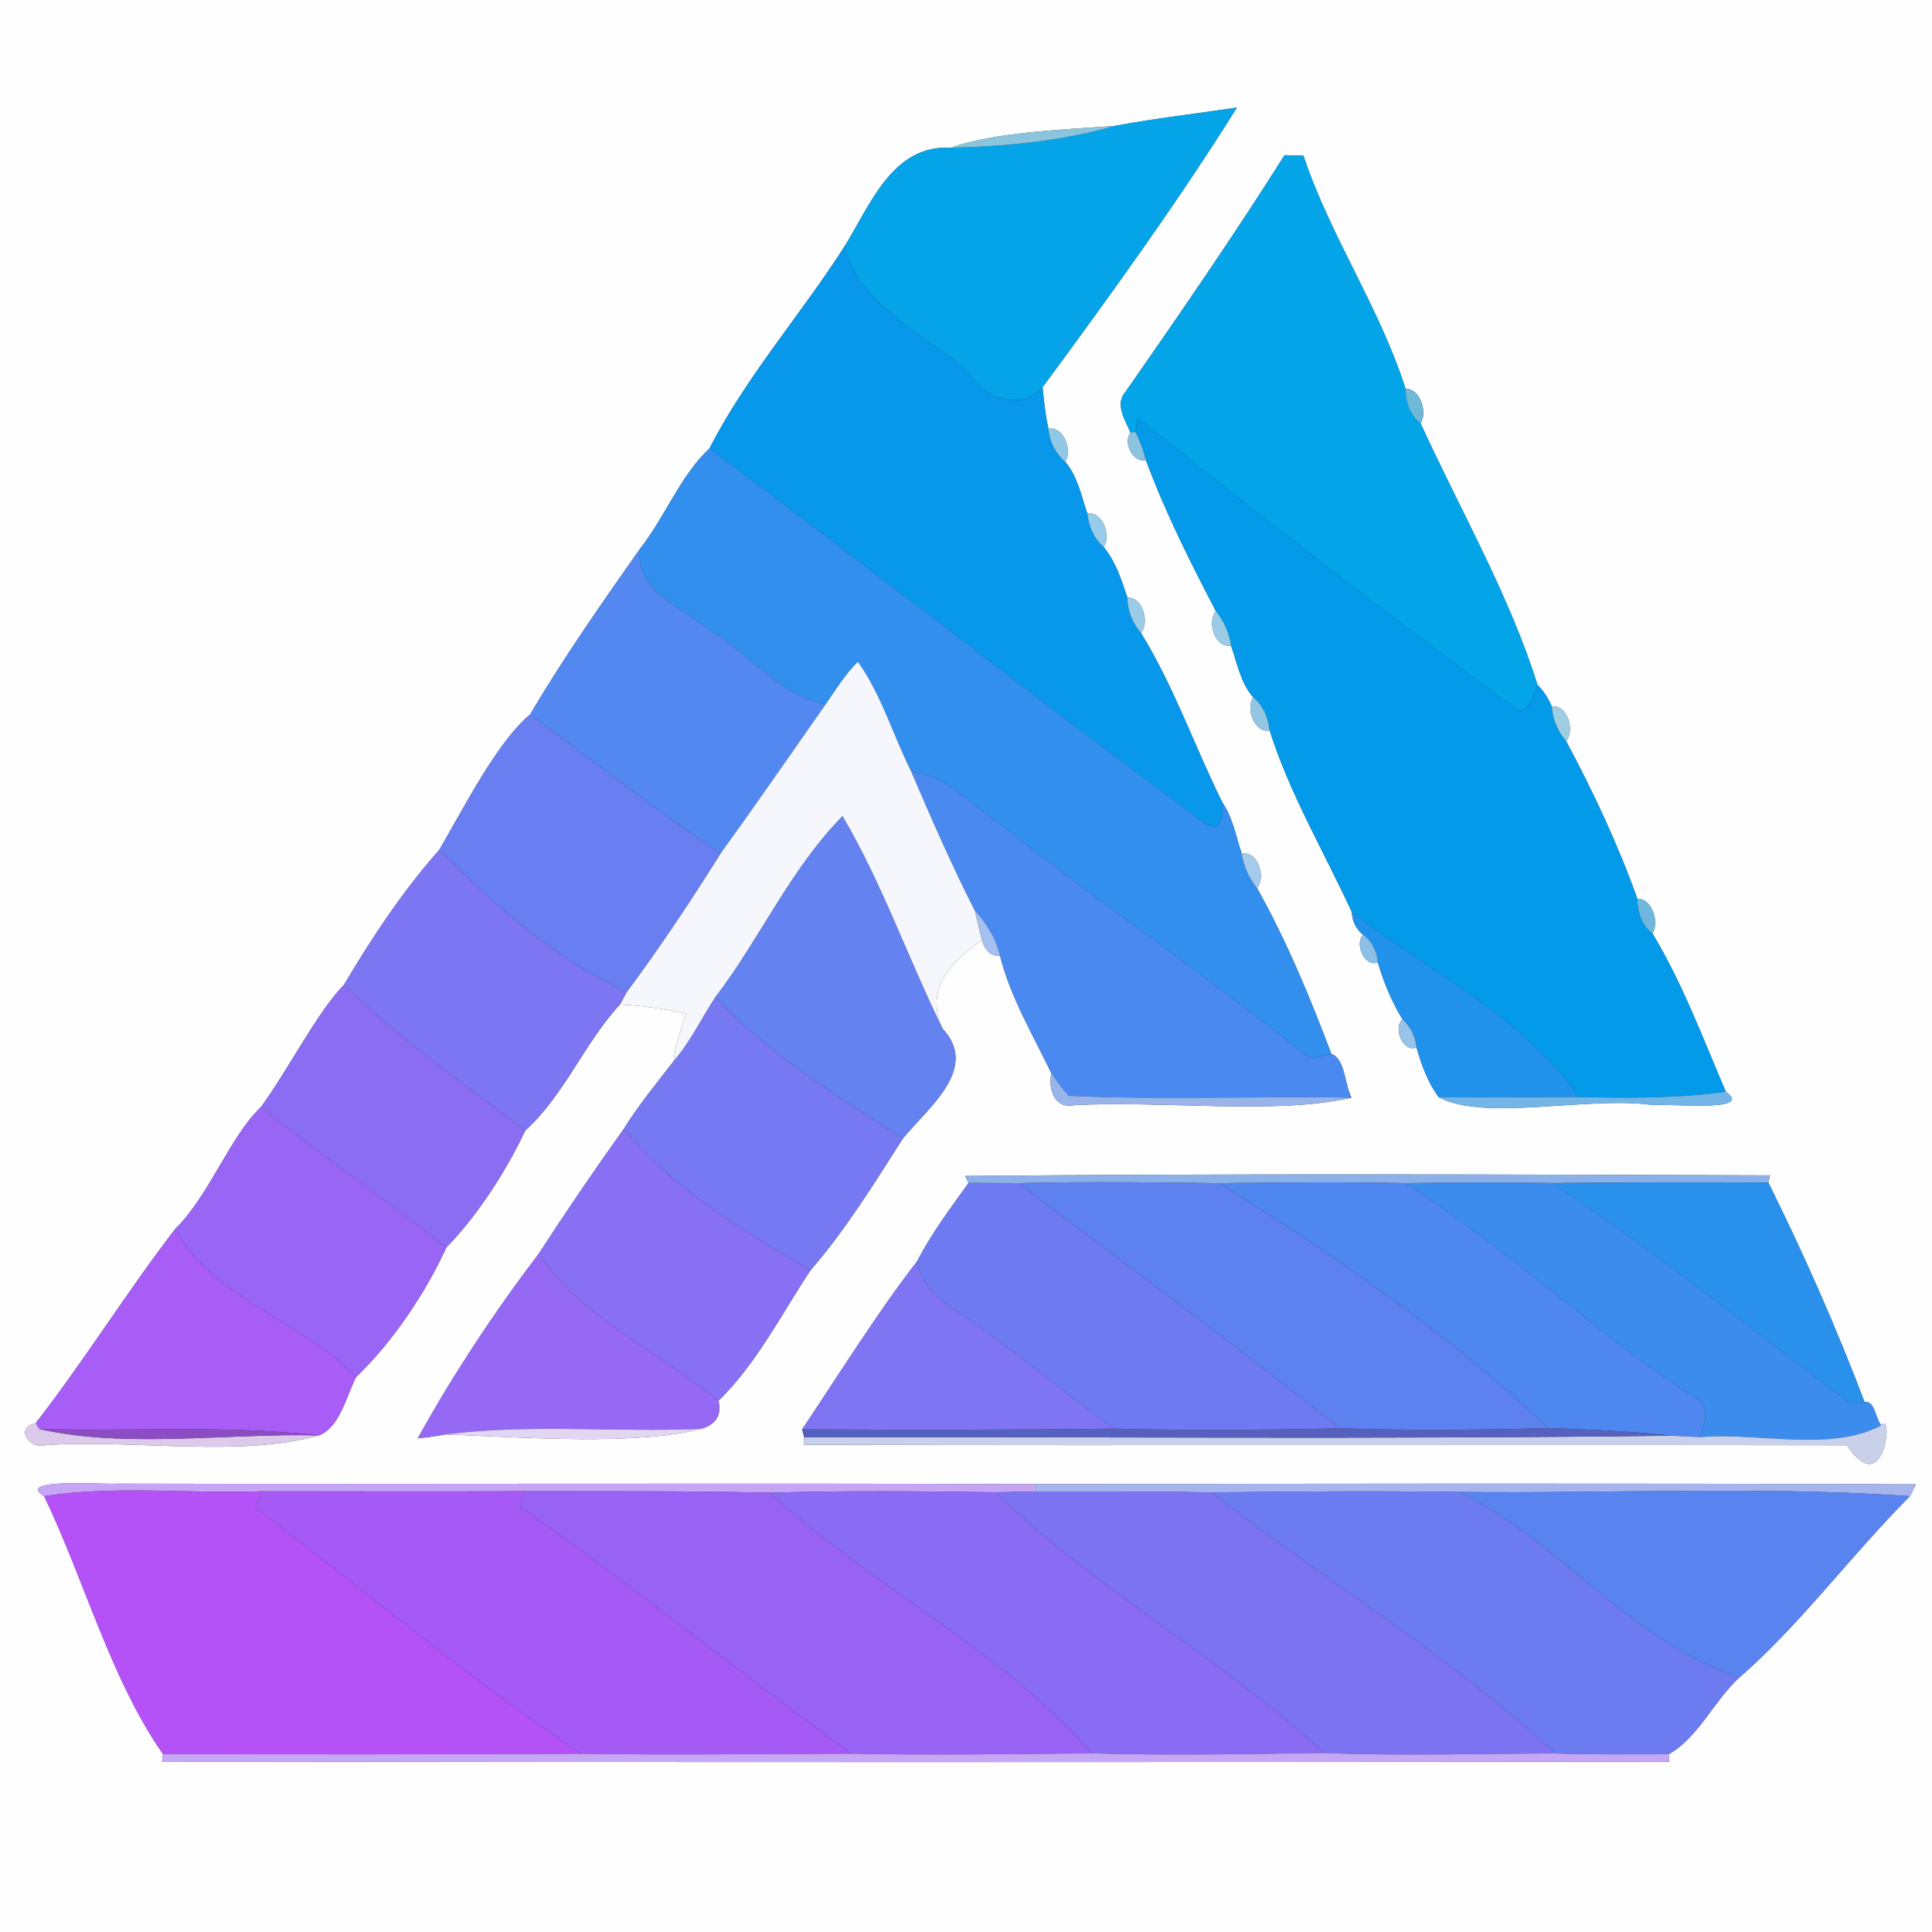 <?xml version="1.0" encoding="UTF-8" ?>
<!DOCTYPE svg PUBLIC "-//W3C//DTD SVG 1.1//EN" "http://www.w3.org/Graphics/SVG/1.1/DTD/svg11.dtd">
<svg width="250pt" height="250pt" viewBox="0 0 250 250" version="1.1" xmlns="http://www.w3.org/2000/svg">
<rect x="0" y="0" width="250" height="250" fill="#333333" stroke="none"/>
<g id="#fefeffff">
<path fill="#fefeff" opacity="1.00" d=" M 0.00 0.00 L 250.00 0.00 L 250.00 250.00 L 0.00 250.00 L 0.00 0.00 M 144.25 16.29 C 137.28 16.79 128.55 17.14 123.00 19.12 C 115.49 18.70 112.60 26.53 109.28 31.89 C 103.64 40.71 96.53 48.76 91.80 58.04 C 88.11 61.42 86.03 66.94 82.83 70.99 C 78.00 77.87 72.93 85.09 68.59 92.46 C 64.35 95.98 60.04 104.50 56.84 109.97 C 52.35 115.02 48.14 121.27 44.53 127.41 C 41.10 130.89 37.39 138.28 33.76 143.26 C 29.79 147.00 27.12 154.65 22.68 159.02 C 16.42 167.15 10.96 176.00 4.62 184.16 C 1.81 184.77 3.84 187.65 5.98 187.00 C 17.45 186.25 31.10 188.64 41.27 185.74 C 43.93 184.72 44.81 180.74 46.05 178.22 C 50.90 173.59 55.21 167.02 57.75 161.43 C 61.91 157.18 65.63 151.26 67.96 146.30 C 73.04 141.70 75.62 134.93 80.22 129.99 C 83.11 130.10 85.95 130.59 88.78 131.15 C 88.19 133.17 87.32 135.14 87.20 137.27 C 84.99 140.15 82.65 142.96 80.74 146.05 C 76.94 151.36 73.26 156.76 69.71 162.24 C 64.07 169.64 58.64 177.84 54.06 186.12 C 55.27 186.00 56.48 185.83 57.67 185.61 C 68.24 186.04 82.52 187.05 90.69 184.89 C 92.51 184.42 93.46 183.15 92.97 181.26 C 97.90 176.45 101.09 170.09 104.88 164.37 C 109.45 159.11 113.07 153.19 116.83 147.33 C 120.04 143.36 126.80 138.30 121.97 133.11 C 119.62 128.03 122.97 124.52 127.06 121.64 C 127.47 123.04 128.25 123.73 129.41 123.71 C 130.78 129.11 133.66 133.90 136.04 138.88 C 135.62 140.90 136.42 143.53 138.99 143.01 C 150.55 142.39 165.17 144.30 174.88 142.04 C 174.00 140.34 174.02 136.88 172.29 136.41 C 169.52 129.08 166.49 121.74 162.66 114.92 C 163.86 113.48 162.74 110.04 160.69 110.49 C 159.93 108.27 159.54 105.82 158.19 103.87 C 154.58 96.61 151.92 88.85 147.65 81.92 C 148.79 80.50 147.83 77.20 145.88 77.32 C 145.13 75.05 144.34 72.63 142.81 70.77 C 143.86 69.33 142.64 66.08 140.71 66.48 C 139.92 64.20 139.45 61.62 137.83 59.76 C 138.84 58.29 137.60 55.08 135.67 55.50 C 135.27 53.73 135.09 51.92 134.90 50.12 C 143.58 38.34 152.27 26.35 160.06 13.92 C 154.80 14.71 149.49 15.31 144.25 16.29 M 166.22 20.08 C 159.66 30.47 152.69 40.59 145.66 50.67 C 144.18 52.31 145.63 54.36 146.29 56.01 C 145.25 57.26 146.66 59.99 148.27 59.52 C 150.77 66.27 154.02 72.74 157.34 79.09 C 156.13 80.51 157.25 83.94 159.29 83.52 C 160.09 85.79 160.54 88.39 162.17 90.24 C 161.14 91.69 162.36 94.92 164.29 94.51 C 166.88 102.71 171.39 110.34 174.93 118.02 C 174.97 119.22 175.45 120.20 176.38 120.95 C 175.25 122.16 176.58 125.19 178.30 124.54 C 179.04 127.12 180.09 129.60 181.47 131.89 C 180.24 133.08 181.53 136.21 183.30 135.55 C 183.94 137.81 184.75 140.08 186.18 141.98 C 192.09 145.19 205.82 141.75 214.00 143.02 C 215.28 142.72 227.28 144.04 223.32 141.27 C 220.37 134.38 217.68 127.17 213.82 120.78 C 214.78 119.33 213.72 116.21 211.88 116.32 C 209.37 109.29 206.17 102.47 202.66 95.92 C 203.84 94.51 202.79 91.11 200.80 91.44 C 200.37 90.37 199.75 89.43 198.95 88.62 C 195.31 76.99 188.89 65.87 183.82 54.77 C 184.79 53.33 183.71 50.21 181.88 50.32 C 178.54 39.80 172.14 30.58 168.66 20.13 C 168.05 20.12 166.83 20.09 166.22 20.08 M 124.88 152.17 L 125.33 153.07 C 123.00 156.35 120.54 159.57 118.71 163.16 C 113.78 169.51 108.63 177.72 103.80 184.96 L 104.06 185.98 L 103.99 186.96 C 148.99 187.07 193.99 186.94 239.00 187.02 C 243.92 194.38 245.03 182.38 243.46 184.43 C 242.66 183.64 242.65 181.19 241.28 181.43 C 237.61 171.78 233.41 162.25 228.82 153.02 L 229.05 152.09 C 194.33 151.97 159.60 151.85 124.88 152.17 M 5.71 193.60 C 10.96 204.56 14.38 217.40 21.09 226.97 L 20.97 227.94 C 85.99 228.05 151.01 228.02 216.03 227.96 L 215.93 227.00 C 219.77 224.85 221.80 220.03 225.09 217.06 C 233.14 210.02 239.57 201.18 247.15 193.60 C 247.34 193.22 247.74 192.46 247.93 192.07 C 209.95 191.92 171.96 191.98 133.98 192.05 C 94.32 191.89 54.66 192.08 15.00 191.98 C 13.75 192.12 1.72 191.20 5.71 193.60 Z" />
</g>
<g id="#05a4e8ff">
<path fill="#05a4e8" opacity="1.00" d=" M 144.25 16.29 C 149.49 15.31 154.80 14.71 160.06 13.92 C 152.27 26.35 143.58 38.34 134.90 50.12 C 132.13 53.19 127.49 51.60 125.52 48.44 C 119.98 43.17 111.42 39.96 109.28 31.89 C 112.60 26.53 115.49 18.70 123.00 19.12 C 130.15 18.93 137.35 18.29 144.25 16.29 Z" />
</g>
<g id="#8ac5ddff">
<path fill="#8ac5dd" opacity="1.00" d=" M 123.00 19.12 C 128.55 17.14 137.28 16.79 144.25 16.29 C 137.35 18.29 130.15 18.93 123.00 19.12 Z" />
</g>
<g id="#04a5e8ff">
<path fill="#04a5e8" opacity="1.00" d=" M 166.22 20.08 C 166.83 20.09 168.05 20.12 168.66 20.13 C 172.14 30.58 178.54 39.80 181.88 50.32 C 181.88 52.02 182.44 53.70 183.82 54.77 C 188.89 65.87 195.31 76.99 198.95 88.62 C 198.31 90.00 197.67 93.27 195.66 91.34 C 179.20 79.27 163.12 66.78 147.20 54.07 C 147.13 54.51 146.98 55.41 146.90 55.86 L 146.29 56.01 C 145.63 54.36 144.18 52.31 145.66 50.67 C 152.69 40.59 159.66 30.47 166.22 20.08 Z" />
</g>
<g id="#0797ebff">
<path fill="#0797eb" opacity="1.00" d=" M 109.28 31.89 C 111.42 39.96 119.98 43.17 125.52 48.44 C 127.49 51.60 132.13 53.19 134.90 50.12 C 135.09 51.92 135.27 53.73 135.67 55.50 C 135.80 57.16 136.58 58.66 137.83 59.76 C 139.45 61.62 139.92 64.20 140.71 66.48 C 140.89 68.12 141.54 69.68 142.81 70.77 C 144.34 72.63 145.13 75.05 145.88 77.32 C 145.90 79.03 146.54 80.62 147.65 81.92 C 151.92 88.85 154.58 96.61 158.19 103.87 C 158.25 105.98 157.97 108.07 155.64 106.32 C 134.20 90.51 113.20 73.97 91.80 58.04 C 96.53 48.76 103.64 40.71 109.28 31.89 Z" />
</g>
<g id="#6fb9d7ff">
<path fill="#6fb9d7" opacity="1.00" d=" M 181.88 50.32 C 183.71 50.21 184.79 53.33 183.82 54.77 C 182.44 53.70 181.88 52.02 181.88 50.32 Z" />
</g>
<g id="#039aeaff">
<path fill="#039aea" opacity="1.00" d=" M 147.20 54.07 C 163.12 66.78 179.20 79.27 195.66 91.34 C 197.67 93.27 198.31 90.00 198.95 88.62 C 199.75 89.43 200.37 90.37 200.80 91.44 C 200.92 93.11 201.59 94.64 202.66 95.92 C 206.17 102.47 209.37 109.29 211.88 116.32 C 211.88 118.02 212.44 119.70 213.82 120.78 C 217.68 127.17 220.37 134.38 223.32 141.27 C 217.00 142.15 210.61 142.10 204.25 141.95 C 197.46 131.75 184.75 125.65 174.93 118.02 C 171.39 110.34 166.88 102.71 164.29 94.51 C 164.09 92.88 163.47 91.30 162.17 90.24 C 160.54 88.39 160.09 85.79 159.29 83.52 C 159.07 81.88 158.38 80.37 157.34 79.09 C 154.02 72.74 150.77 66.27 148.27 59.52 C 147.95 58.25 147.51 57.02 146.90 55.86 C 146.98 55.41 147.13 54.51 147.20 54.07 Z" />
</g>
<g id="#91c8e5ff">
<path fill="#91c8e5" opacity="1.00" d=" M 135.67 55.50 C 137.60 55.08 138.84 58.29 137.83 59.76 C 136.58 58.66 135.80 57.16 135.67 55.50 Z" />
</g>
<g id="#8cc4e0ff">
<path fill="#8cc4e0" opacity="1.00" d=" M 146.29 56.01 L 146.90 55.86 C 147.51 57.02 147.95 58.25 148.27 59.52 C 146.66 59.99 145.25 57.26 146.29 56.01 Z" />
</g>
<g id="#328feeff">
<path fill="#328fee" opacity="1.00" d=" M 82.83 70.99 C 86.03 66.94 88.11 61.42 91.80 58.04 C 113.20 73.97 134.20 90.51 155.64 106.32 C 157.97 108.07 158.25 105.98 158.19 103.87 C 159.54 105.82 159.93 108.27 160.69 110.49 C 160.93 112.12 161.63 113.63 162.66 114.92 C 166.49 121.74 169.52 129.08 172.29 136.41 C 171.12 136.58 169.69 137.31 168.67 136.34 C 155.48 125.77 141.47 116.28 128.24 105.75 C 124.99 103.55 122.12 100.19 117.95 99.90 C 115.56 95.19 114.10 89.97 111.01 85.63 C 109.36 87.27 108.15 89.26 106.83 91.15 C 100.74 90.05 96.83 84.29 91.61 81.41 C 88.18 78.54 82.10 76.49 82.83 70.99 Z" />
</g>
<g id="#98cbe7ff">
<path fill="#98cbe7" opacity="1.00" d=" M 140.71 66.48 C 142.64 66.08 143.86 69.33 142.81 70.77 C 141.54 69.68 140.89 68.12 140.71 66.48 Z" />
</g>
<g id="#5288efff">
<path fill="#5288ef" opacity="1.00" d=" M 68.59 92.46 C 72.93 85.09 78.00 77.87 82.83 70.99 C 82.10 76.49 88.18 78.54 91.61 81.41 C 96.83 84.29 100.74 90.05 106.83 91.15 C 102.31 97.60 97.84 104.09 93.22 110.46 C 84.79 104.77 76.78 98.46 68.59 92.46 Z" />
</g>
<g id="#9bcbe7ff">
<path fill="#9bcbe7" opacity="1.00" d=" M 145.88 77.32 C 147.83 77.20 148.79 80.50 147.65 81.92 C 146.54 80.62 145.90 79.03 145.88 77.32 Z" />
</g>
<g id="#9acce6ff">
<path fill="#9acce6" opacity="1.00" d=" M 157.34 79.09 C 158.38 80.37 159.07 81.88 159.29 83.52 C 157.25 83.94 156.13 80.51 157.34 79.09 Z" />
</g>
<g id="#f5f7fcff">
<path fill="#f5f7fc" opacity="1.00" d=" M 106.83 91.15 C 108.15 89.26 109.36 87.27 111.01 85.63 C 114.10 89.97 115.56 95.19 117.95 99.90 C 120.54 105.94 123.16 111.95 126.14 117.81 C 126.43 119.08 126.75 120.36 127.06 121.64 C 122.97 124.52 119.62 128.03 121.97 133.11 C 117.50 124.04 114.15 114.33 109.02 105.62 C 102.27 112.48 98.37 121.43 92.59 129.02 C 90.77 131.75 89.39 134.78 87.20 137.27 C 87.32 135.14 88.19 133.17 88.78 131.15 C 85.95 130.59 83.11 130.10 80.22 129.99 C 80.44 129.59 80.88 128.78 81.09 128.38 C 85.39 122.59 89.39 116.58 93.22 110.46 C 97.84 104.09 102.31 97.60 106.83 91.15 Z" />
</g>
<g id="#92c6e3ff">
<path fill="#92c6e3" opacity="1.00" d=" M 162.17 90.24 C 163.47 91.30 164.09 92.88 164.29 94.51 C 162.36 94.92 161.14 91.69 162.17 90.24 Z" />
</g>
<g id="#9fcde2ff">
<path fill="#9fcde2" opacity="1.00" d=" M 200.80 91.44 C 202.79 91.11 203.84 94.51 202.66 95.92 C 201.59 94.64 200.92 93.11 200.80 91.44 Z" />
</g>
<g id="#697ff1ff">
<path fill="#697ff1" opacity="1.00" d=" M 56.84 109.97 C 60.04 104.50 64.35 95.98 68.59 92.46 C 76.78 98.46 84.79 104.77 93.22 110.46 C 89.39 116.58 85.39 122.59 81.09 128.38 C 71.82 124.11 63.99 117.15 56.84 109.97 Z" />
</g>
<g id="#4a89efff">
<path fill="#4a89ef" opacity="1.00" d=" M 117.95 99.90 C 122.12 100.19 124.99 103.55 128.24 105.75 C 141.47 116.28 155.48 125.77 168.67 136.34 C 169.69 137.31 171.12 136.58 172.29 136.41 C 174.02 136.88 174.00 140.34 174.88 142.04 C 162.68 141.81 150.47 142.36 138.29 141.80 C 137.46 140.89 136.75 139.88 136.04 138.88 C 133.66 133.90 130.78 129.11 129.41 123.71 C 128.89 121.47 127.68 119.49 126.14 117.81 C 123.16 111.95 120.54 105.94 117.95 99.90 Z" />
</g>
<g id="#6482f0ff">
<path fill="#6482f0" opacity="1.00" d=" M 92.59 129.02 C 98.37 121.43 102.27 112.48 109.02 105.62 C 114.15 114.33 117.50 124.04 121.97 133.11 C 126.80 138.30 120.04 143.36 116.83 147.33 C 108.42 141.91 99.42 136.36 92.59 129.02 Z" />
</g>
<g id="#7c76f2ff">
<path fill="#7c76f2" opacity="1.00" d=" M 44.53 127.41 C 48.14 121.27 52.35 115.02 56.84 109.97 C 63.99 117.15 71.82 124.11 81.09 128.38 C 80.88 128.78 80.44 129.59 80.22 129.99 C 75.62 134.93 73.04 141.70 67.96 146.30 C 60.04 140.15 51.64 134.50 44.53 127.41 Z" />
</g>
<g id="#a4cbebff">
<path fill="#a4cbeb" opacity="1.00" d=" M 160.69 110.49 C 162.74 110.04 163.86 113.48 162.66 114.92 C 161.63 113.63 160.93 112.12 160.69 110.49 Z" />
</g>
<g id="#70b7ddff">
<path fill="#70b7dd" opacity="1.00" d=" M 211.88 116.32 C 213.72 116.21 214.78 119.33 213.82 120.78 C 212.44 119.70 211.88 118.02 211.88 116.32 Z" />
</g>
<g id="#a4bff0ff">
<path fill="#a4bff0" opacity="1.00" d=" M 126.14 117.81 C 127.68 119.49 128.89 121.47 129.41 123.71 C 128.25 123.73 127.47 123.04 127.06 121.64 C 126.75 120.36 126.43 119.08 126.14 117.81 Z" />
</g>
<g id="#2192ecff">
<path fill="#2192ec" opacity="1.00" d=" M 174.93 118.02 C 184.75 125.65 197.46 131.75 204.25 141.95 C 198.22 141.98 192.20 142.01 186.18 141.98 C 184.75 140.08 183.94 137.81 183.30 135.55 C 183.16 134.12 182.51 132.86 181.47 131.89 C 180.09 129.60 179.04 127.12 178.30 124.54 C 178.18 123.11 177.54 121.82 176.38 120.95 C 175.45 120.20 174.97 119.22 174.93 118.02 Z" />
</g>
<g id="#8cbfe5ff">
<path fill="#8cbfe5" opacity="1.00" d=" M 176.38 120.95 C 177.54 121.82 178.18 123.11 178.30 124.54 C 176.58 125.19 175.25 122.16 176.38 120.95 Z" />
</g>
<g id="#8b6df3ff">
<path fill="#8b6df3" opacity="1.00" d=" M 33.76 143.26 C 37.39 138.28 41.10 130.89 44.53 127.41 C 51.64 134.50 60.04 140.15 67.96 146.30 C 65.63 151.26 61.91 157.18 57.75 161.43 C 49.89 155.18 41.60 149.52 33.76 143.26 Z" />
</g>
<g id="#7679f2ff">
<path fill="#7679f2" opacity="1.00" d=" M 87.20 137.27 C 89.39 134.78 90.77 131.75 92.59 129.02 C 99.42 136.36 108.42 141.91 116.83 147.33 C 113.07 153.19 109.45 159.11 104.88 164.37 C 96.23 159.30 87.12 153.95 80.74 146.05 C 82.65 142.96 84.99 140.15 87.20 137.27 Z" />
</g>
<g id="#99c2e9ff">
<path fill="#99c2e9" opacity="1.00" d=" M 181.47 131.89 C 182.51 132.86 183.16 134.12 183.30 135.55 C 181.53 136.21 180.24 133.08 181.47 131.89 Z" />
</g>
<g id="#98b4ebff">
<path fill="#98b4eb" opacity="1.00" d=" M 136.04 138.88 C 136.75 139.88 137.46 140.89 138.29 141.80 C 150.47 142.36 162.68 141.81 174.88 142.04 C 165.17 144.30 150.55 142.39 138.99 143.01 C 136.42 143.53 135.62 140.90 136.04 138.88 Z" />
</g>
<g id="#73b5e7ff">
<path fill="#73b5e7" opacity="1.00" d=" M 223.32 141.27 C 227.28 144.04 215.28 142.72 214.00 143.02 C 205.82 141.75 192.09 145.19 186.18 141.98 C 192.20 142.01 198.22 141.98 204.25 141.95 C 210.61 142.10 217.00 142.15 223.32 141.27 Z" />
</g>
<g id="#9965f4ff">
<path fill="#9965f4" opacity="1.00" d=" M 22.68 159.02 C 27.12 154.65 29.79 147.00 33.76 143.26 C 41.60 149.52 49.89 155.18 57.75 161.43 C 55.21 167.02 50.90 173.59 46.05 178.22 C 39.18 170.89 27.30 167.92 22.68 159.02 Z" />
</g>
<g id="#8770f3ff">
<path fill="#8770f3" opacity="1.00" d=" M 69.71 162.24 C 73.26 156.76 76.94 151.36 80.74 146.05 C 87.12 153.95 96.23 159.30 104.88 164.37 C 101.09 170.09 97.90 176.45 92.97 181.26 C 85.33 174.91 75.35 170.61 69.71 162.24 Z" />
</g>
<g id="#8cb1e9ff">
<path fill="#8cb1e9" opacity="1.00" d=" M 124.88 152.17 C 159.60 151.85 194.33 151.97 229.05 152.09 L 228.82 153.02 C 219.48 152.96 210.15 152.99 200.82 153.09 C 194.47 152.97 188.13 153.01 181.79 153.10 C 173.79 152.94 165.79 152.99 157.79 153.11 C 149.12 152.98 140.45 152.89 131.79 153.10 C 130.17 153.09 126.94 153.08 125.33 153.07 L 124.88 152.17 Z" />
</g>
<g id="#6e7af1ff">
<path fill="#6e7af1" opacity="1.00" d=" M 125.33 153.07 C 126.94 153.08 130.17 153.09 131.79 153.10 C 145.66 163.62 159.84 173.98 173.36 184.83 C 163.65 185.04 153.92 185.13 144.21 184.87 C 137.01 179.76 130.35 173.91 122.93 169.10 C 120.81 167.73 119.01 165.76 118.71 163.16 C 120.54 159.57 123.00 156.35 125.33 153.07 Z" />
</g>
<g id="#5e81f0ff">
<path fill="#5e81f0" opacity="1.00" d=" M 131.79 153.10 C 140.45 152.89 149.12 152.98 157.79 153.11 C 172.69 162.42 187.60 172.73 200.36 184.80 C 191.36 185.05 182.36 185.12 173.36 184.83 C 159.84 173.98 145.66 163.62 131.79 153.10 Z" />
</g>
<g id="#4d87efff">
<path fill="#4d87ef" opacity="1.00" d=" M 157.79 153.11 C 165.79 152.99 173.79 152.94 181.79 153.10 C 195.03 161.40 206.15 172.32 219.21 180.81 C 221.57 181.80 220.47 184.10 220.03 185.96 C 218.76 185.92 217.49 185.86 216.22 185.78 C 210.95 185.17 205.65 184.99 200.36 184.80 C 187.60 172.73 172.69 162.42 157.79 153.11 Z" />
</g>
<g id="#3c8ceeff">
<path fill="#3c8cee" opacity="1.00" d=" M 181.79 153.10 C 188.13 153.01 194.47 152.97 200.82 153.09 C 213.98 161.75 226.22 171.70 238.81 181.16 C 239.56 181.68 240.38 181.77 241.28 181.43 C 242.65 181.19 242.66 183.64 243.46 184.43 C 236.88 187.94 227.63 185.33 220.03 185.96 C 220.47 184.10 221.57 181.80 219.21 180.81 C 206.15 172.32 195.03 161.40 181.79 153.10 Z" />
</g>
<g id="#2991ecff">
<path fill="#2991ec" opacity="1.00" d=" M 200.82 153.09 C 210.15 152.99 219.48 152.96 228.82 153.02 C 233.41 162.25 237.61 171.78 241.28 181.43 C 240.38 181.77 239.56 181.68 238.81 181.16 C 226.22 171.70 213.98 161.75 200.82 153.09 Z" />
</g>
<g id="#a75df6ff">
<path fill="#a75df6" opacity="1.00" d=" M 4.62 184.16 C 10.96 176.00 16.42 167.15 22.68 159.02 C 27.30 167.92 39.18 170.89 46.05 178.22 C 44.81 180.74 43.93 184.72 41.27 185.74 C 29.25 184.38 17.14 185.25 5.08 184.91 L 4.62 184.16 Z" />
</g>
<g id="#9569f4ff">
<path fill="#9569f4" opacity="1.00" d=" M 54.06 186.12 C 58.64 177.84 64.07 169.64 69.71 162.24 C 75.35 170.61 85.33 174.91 92.97 181.26 C 93.46 183.15 92.51 184.42 90.69 184.89 C 79.70 185.38 68.61 184.22 57.67 185.61 C 56.48 185.83 55.27 186.00 54.06 186.12 Z" />
</g>
<g id="#7f75f3ff">
<path fill="#7f75f3" opacity="1.00" d=" M 103.80 184.96 C 108.63 177.72 113.78 169.51 118.71 163.16 C 119.01 165.76 120.81 167.73 122.93 169.10 C 130.35 173.91 137.01 179.76 144.21 184.87 C 130.74 185.04 117.27 185.04 103.80 184.96 Z" />
</g>
<g id="#dbcae9ff">
<path fill="#dbcae9" opacity="1.00" d=" M 5.98 187.00 C 3.84 187.65 1.81 184.77 4.62 184.16 L 5.08 184.91 C 16.24 187.46 29.37 185.44 41.27 185.74 C 31.10 188.64 17.45 186.25 5.98 187.00 Z" />
</g>
<g id="#c9d0eaff">
<path fill="#c9d0ea" opacity="1.00" d=" M 243.46 184.43 C 245.03 182.38 243.92 194.38 239.00 187.02 C 193.99 186.94 148.99 187.07 103.99 186.96 L 104.06 185.98 C 141.45 185.91 178.84 186.25 216.22 185.78 C 217.49 185.86 218.76 185.92 220.03 185.96 C 227.63 185.33 236.88 187.94 243.46 184.43 Z" />
</g>
<g id="#8c4cc3ff">
<path fill="#8c4cc3" opacity="1.00" d=" M 5.08 184.91 C 17.14 185.25 29.25 184.38 41.27 185.74 C 29.37 185.44 16.24 187.46 5.08 184.91 Z" />
</g>
<g id="#e1d7f2ff">
<path fill="#e1d7f2" opacity="1.00" d=" M 57.67 185.61 C 68.61 184.22 79.70 185.38 90.69 184.89 C 82.52 187.05 68.24 186.04 57.67 185.61 Z" />
</g>
<g id="#5660beff">
<path fill="#5660be" opacity="1.00" d=" M 103.80 184.96 C 117.27 185.04 130.74 185.04 144.21 184.87 C 153.92 185.13 163.65 185.04 173.36 184.83 C 182.36 185.12 191.36 185.05 200.36 184.80 C 205.65 184.99 210.95 185.17 216.22 185.78 C 178.84 186.25 141.45 185.91 104.06 185.98 L 103.80 184.96 Z" />
</g>
<g id="#c6a5f5ff">
<path fill="#c6a5f5" opacity="1.00" d=" M 5.71 193.60 C 1.72 191.20 13.75 192.12 15.00 191.98 C 54.66 192.08 94.32 191.89 133.98 192.05 L 134.03 193.00 C 132.28 193.03 130.54 193.07 128.79 193.10 C 119.07 192.96 109.35 192.87 99.63 193.16 C 89.04 192.91 78.46 192.98 67.87 192.96 C 56.56 193.02 45.25 192.97 33.94 192.97 C 24.55 193.33 15.01 192.17 5.71 193.60 Z" />
</g>
<g id="#a6b5edff">
<path fill="#a6b5ed" opacity="1.00" d=" M 133.98 192.05 C 171.96 191.98 209.95 191.92 247.93 192.07 C 247.74 192.46 247.34 193.22 247.15 193.60 C 227.75 192.27 208.26 193.28 188.83 193.06 C 178.15 192.91 167.48 192.99 156.80 193.12 C 149.21 192.97 141.62 193.00 134.03 193.00 L 133.98 192.05 Z" />
</g>
<g id="#b452f7ff">
<path fill="#b452f7" opacity="1.00" d=" M 5.71 193.60 C 15.01 192.17 24.55 193.33 33.94 192.97 C 33.71 193.50 33.26 194.56 33.03 195.08 C 47.11 205.78 60.64 217.13 75.17 226.94 C 57.14 227.01 39.12 227.05 21.09 226.97 C 14.38 217.40 10.96 204.56 5.71 193.60 Z" />
</g>
<g id="#a55af6ff">
<path fill="#a55af6" opacity="1.00" d=" M 33.94 192.97 C 45.25 192.97 56.56 193.02 67.87 192.96 C 67.73 193.45 67.45 194.44 67.31 194.93 C 81.83 205.26 95.75 216.43 110.17 226.93 C 98.50 226.96 86.84 227.12 75.17 226.94 C 60.64 217.13 47.11 205.78 33.03 195.08 C 33.26 194.56 33.71 193.50 33.94 192.97 Z" />
</g>
<g id="#9863f4ff">
<path fill="#9863f4" opacity="1.00" d=" M 67.87 192.96 C 78.46 192.98 89.04 192.91 99.63 193.16 C 112.77 205.28 129.61 213.46 141.31 226.89 C 130.93 226.96 120.55 227.15 110.17 226.93 C 95.75 216.43 81.83 205.26 67.31 194.93 C 67.45 194.44 67.73 193.45 67.87 192.96 Z" />
</g>
<g id="#8a6bf3ff">
<path fill="#8a6bf3" opacity="1.00" d=" M 99.63 193.16 C 109.35 192.87 119.07 192.96 128.79 193.10 C 141.84 205.71 158.10 214.56 171.35 226.84 C 161.34 226.98 151.32 227.17 141.31 226.89 C 129.61 213.46 112.77 205.28 99.63 193.16 Z" />
</g>
<g id="#7c73f2ff">
<path fill="#7c73f2" opacity="1.00" d=" M 128.79 193.10 C 130.54 193.07 132.28 193.03 134.03 193.00 C 141.62 193.00 149.21 192.97 156.80 193.12 C 171.48 204.64 187.59 214.14 201.23 226.90 C 191.27 226.92 181.30 227.24 171.35 226.84 C 158.10 214.56 141.84 205.71 128.79 193.10 Z" />
</g>
<g id="#6d7bf1ff">
<path fill="#6d7bf1" opacity="1.00" d=" M 156.80 193.12 C 167.48 192.99 178.15 192.91 188.83 193.06 C 201.91 199.40 211.05 212.55 225.09 217.06 C 221.80 220.03 219.77 224.85 215.93 227.00 C 211.03 226.99 206.13 227.08 201.23 226.90 C 187.59 214.14 171.48 204.64 156.80 193.12 Z" />
</g>
<g id="#5984efff">
<path fill="#5984ef" opacity="1.00" d=" M 188.83 193.06 C 208.26 193.28 227.75 192.27 247.15 193.60 C 239.57 201.18 233.14 210.02 225.09 217.06 C 211.05 212.55 201.91 199.40 188.83 193.06 Z" />
</g>
<g id="#c6a7f6ff">
<path fill="#c6a7f6" opacity="1.00" d=" M 21.09 226.97 C 39.12 227.05 57.14 227.01 75.17 226.94 C 86.84 227.12 98.50 226.96 110.17 226.93 C 120.55 227.15 130.93 226.96 141.31 226.89 C 151.32 227.17 161.34 226.98 171.35 226.84 C 181.30 227.24 191.27 226.92 201.23 226.90 C 206.13 227.08 211.03 226.99 215.93 227.00 L 216.03 227.96 C 151.01 228.02 85.99 228.05 20.97 227.94 L 21.09 226.97 Z" />
</g>
</svg>
